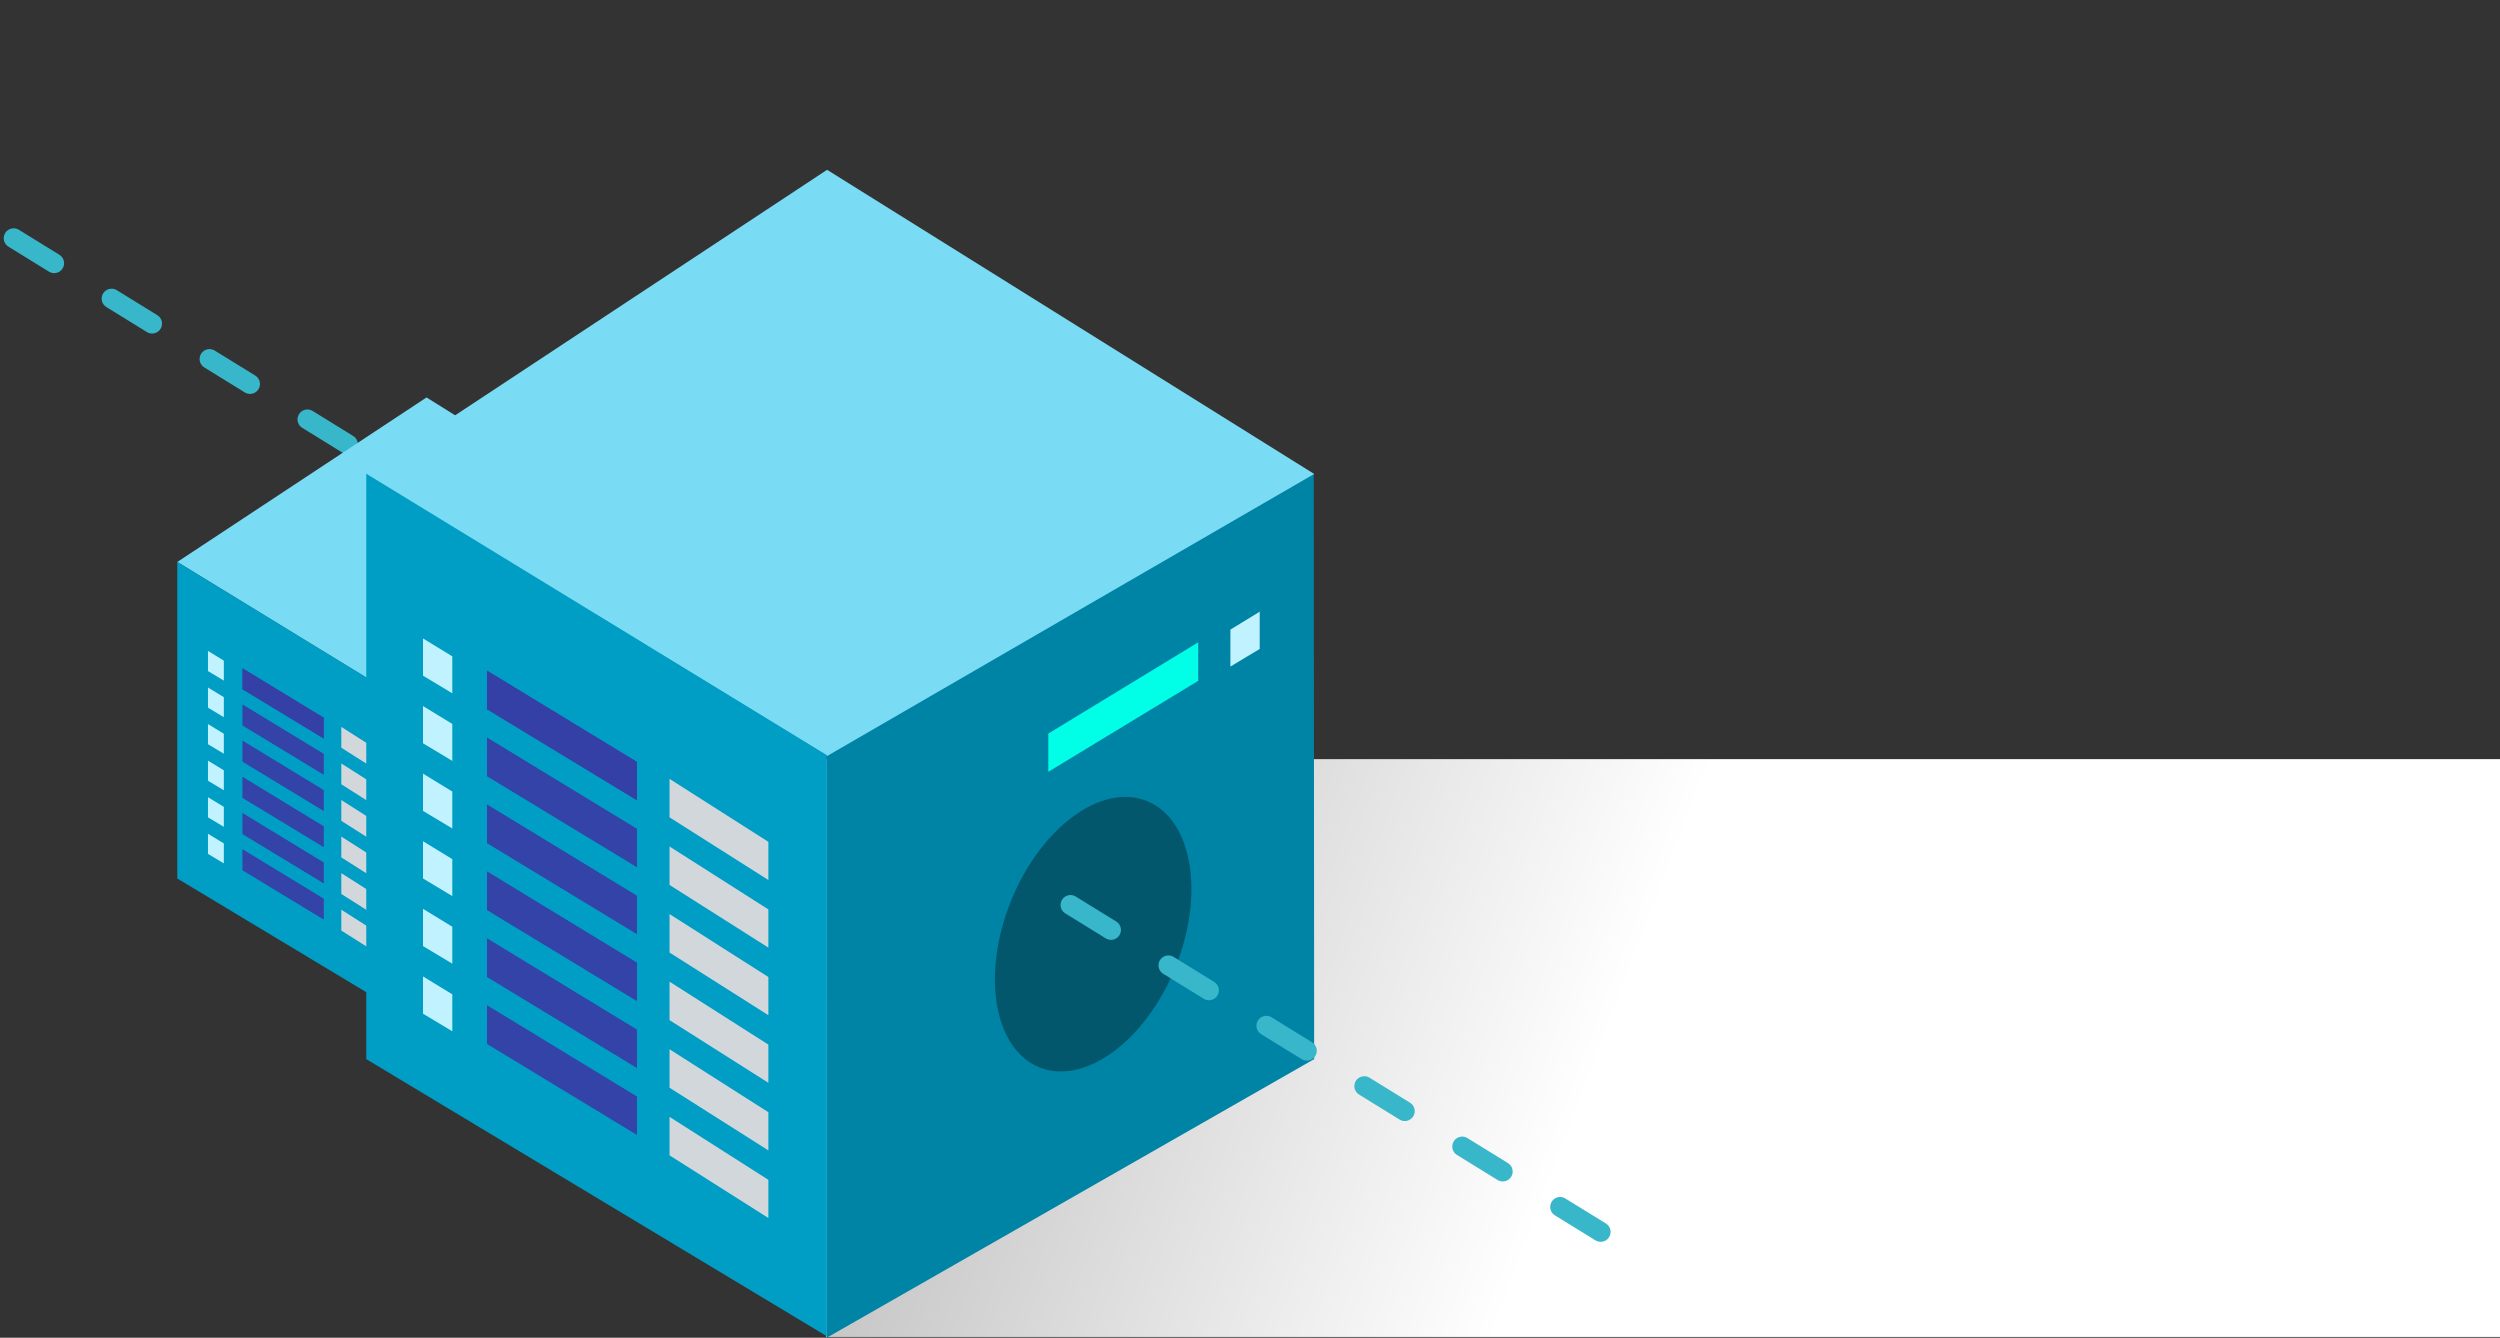 <svg xmlns="http://www.w3.org/2000/svg" xmlns:xlink="http://www.w3.org/1999/xlink" width="630.136" height="337.179" viewBox="0 0 630.136 337.179">
  <rect x="0" y="0" width="630.136" height="337.179" fill="#333333" stroke="none"/>
  <defs>
    <style>
      .cls-1 {
        fill: url(#linear-gradient);
      }

      .cls-2 {
        fill: #54c3d8;
        stroke: #38b6ca;
        stroke-linecap: round;
        stroke-width: 5px;
        stroke-dasharray: 12 17;
      }

      .cls-3 {
        fill: #0084a6;
      }

      .cls-4 {
        fill: #79dbf4;
      }

      .cls-5 {
        fill: #009dc5;
      }

      .cls-6 {
        fill: #c0f2ff;
      }

      .cls-7 {
        fill: rgba(53,64,166,0.79);
      }

      .cls-8 {
        fill: #00ffe6;
      }

      .cls-9 {
        fill: #d1d7db;
      }

      .cls-10 {
        fill: #02576d;
      }
    </style>
    <linearGradient id="linear-gradient" x1="0.457" y1="0.562" x2="-0.557" y2="0.429" gradientUnits="objectBoundingBox">
      <stop offset="0" stop-color="#fff"/>
      <stop offset="1" stop-color="#6e6e6e"/>
    </linearGradient>
  </defs>
  <g id="server" transform="translate(-723.989 -233.857)">
    <path id="Path_19" data-name="Path 19" class="cls-1" d="M1466,468.912V614.549h421.948V468.912Z" transform="translate(-533.823 -43.712)"/>
    <path id="Path_18" data-name="Path 18" class="cls-2" d="M1535.429,511.029l73.16,45.117,47.218,29.119,22.956,14.157" transform="translate(-808 -217.127)"/>
    <g id="pc1" transform="translate(768.672 310.886)">
      <path id="Path_5" data-name="Path 5" class="cls-3" d="M1403.249,388.953l.057,79.856-66.448,37.986V427.369Z" transform="translate(-1274.069 -324.414)"/>
      <path id="Path_1" data-name="Path 1" class="cls-4" d="M15.1,17.637,91.383,0,71.619,74.152,0,91.383Z" transform="translate(64.618 0) rotate(45)"/>
      <path id="Path_3" data-name="Path 3" class="cls-5" d="M1336.857,389.049v79.81l62.787,37.778V427.419Z" transform="translate(-1336.857 -324.464)"/>
      <path id="Path_6" data-name="Path 6" class="cls-6" d="M1336.857,389.049v5.078l4,2.4v-5.04Z" transform="translate(-1329.121 -302.006)"/>
      <path id="Path_16" data-name="Path 16" class="cls-6" d="M1340.852,389.049v5.078l-4,2.4v-5.04Z" transform="translate(-1219.044 -305.654)"/>
      <path id="Path_6-2" data-name="Path 6" class="cls-6" d="M1336.857,389.049v5.078l4,2.4v-5.04Z" transform="translate(-1329.121 -292.79)"/>
      <path id="Path_6-3" data-name="Path 6" class="cls-6" d="M1336.857,389.049v5.078l4,2.4v-5.04Z" transform="translate(-1329.121 -283.574)"/>
      <path id="Path_6-4" data-name="Path 6" class="cls-6" d="M1336.857,389.049v5.078l4,2.4v-5.04Z" transform="translate(-1329.121 -274.358)"/>
      <path id="Path_6-5" data-name="Path 6" class="cls-6" d="M1336.857,389.049v5.078l4,2.4v-5.04Z" transform="translate(-1329.121 -265.142)"/>
      <path id="Path_6-6" data-name="Path 6" class="cls-6" d="M1336.857,389.049v5.078l4,2.4v-5.04Z" transform="translate(-1329.121 -255.926)"/>
      <path id="Path_6-7" data-name="Path 6" class="cls-7" d="M1336.857,389.049V394.3l20.436,12.4v-5.207Z" transform="translate(-1320.393 -297.606)"/>
      <path id="Path_7" data-name="Path 7" class="cls-7" d="M1336.857,389.049V394.3l20.436,12.4v-5.207Z" transform="translate(-1320.393 -297.606)"/>
      <path id="Path_14" data-name="Path 14" class="cls-7" d="M1336.857,389.049V394.3l20.436,12.4v-5.207Z" transform="translate(-1320.393 -297.606)"/>
      <path id="Path_15" data-name="Path 15" class="cls-8" d="M1357.293,389.049V394.3l-20.436,12.4v-5.207Z" transform="translate(-1243.87 -301.474)"/>
      <path id="Path_13" data-name="Path 13" class="cls-9" d="M1336.857,389.049V394.3l13.476,8.543v-5.207Z" transform="translate(-1295.51 -282.86)"/>
      <path id="Path_13-2" data-name="Path 13" class="cls-9" d="M1336.857,389.049V394.3l13.476,8.543v-5.207Z" transform="translate(-1295.51 -273.644)"/>
      <path id="Path_13-3" data-name="Path 13" class="cls-9" d="M1336.857,389.049V394.3l13.476,8.543v-5.207Z" transform="translate(-1295.51 -264.428)"/>
      <path id="Path_13-4" data-name="Path 13" class="cls-9" d="M1336.857,389.049V394.3l13.476,8.543v-5.207Z" transform="translate(-1295.51 -255.212)"/>
      <path id="Path_13-5" data-name="Path 13" class="cls-9" d="M1336.857,389.049V394.3l13.476,8.543v-5.207Z" transform="translate(-1295.51 -245.996)"/>
      <path id="Path_13-6" data-name="Path 13" class="cls-9" d="M1336.857,389.049V394.3l13.476,8.543v-5.207Z" transform="translate(-1295.51 -236.78)"/>
      <path id="Path_6-8" data-name="Path 6" class="cls-7" d="M1336.857,389.049V394.3l20.436,12.4v-5.207Z" transform="translate(-1320.393 -288.481)"/>
      <path id="Path_8" data-name="Path 8" class="cls-7" d="M1336.857,389.049V394.3l20.436,12.4v-5.207Z" transform="translate(-1320.393 -288.481)"/>
      <path id="Path_6-9" data-name="Path 6" class="cls-7" d="M1336.857,389.049V394.3l20.436,12.4v-5.207Z" transform="translate(-1320.393 -279.357)"/>
      <path id="Path_9" data-name="Path 9" class="cls-7" d="M1336.857,389.049V394.3l20.436,12.4v-5.207Z" transform="translate(-1320.393 -279.357)"/>
      <path id="Path_6-10" data-name="Path 6" class="cls-7" d="M1336.857,389.049V394.3l20.436,12.4v-5.207Z" transform="translate(-1320.393 -270.233)"/>
      <path id="Path_10" data-name="Path 10" class="cls-7" d="M1336.857,389.049V394.3l20.436,12.4v-5.207Z" transform="translate(-1320.393 -270.233)"/>
      <path id="Path_6-11" data-name="Path 6" class="cls-7" d="M1336.857,389.049V394.3l20.436,12.4v-5.207Z" transform="translate(-1320.393 -261.108)"/>
      <path id="Path_11" data-name="Path 11" class="cls-7" d="M1336.857,389.049V394.3l20.436,12.4v-5.207Z" transform="translate(-1320.393 -261.108)"/>
      <path id="Path_6-12" data-name="Path 6" class="cls-7" d="M1336.857,389.049V394.3l20.436,12.4v-5.207Z" transform="translate(-1320.393 -251.984)"/>
      <path id="Path_12" data-name="Path 12" class="cls-7" d="M1336.857,389.049V394.3l20.436,12.4v-5.207Z" transform="translate(-1320.393 -251.984)"/>
      <ellipse id="Ellipse_1" data-name="Ellipse 1" class="cls-10" cx="12.088" cy="19.582" rx="12.088" ry="19.582" transform="translate(95.231 104.679) rotate(22)"/>
    </g>
    <g id="pc1-2" data-name="pc1" transform="translate(816.307 233.857)">
      <path id="Path_5-2" data-name="Path 5" class="cls-3" d="M1459.6,388.953l.1,147.636-122.848,70.227V459.976Z" transform="translate(-1220.778 -269.636)"/>
      <path id="Path_1-2" data-name="Path 1" class="cls-4" d="M27.923,32.607,168.947,0,132.406,137.09,0,168.947Z" transform="translate(119.463 0) rotate(45)"/>
      <path id="Path_3-2" data-name="Path 3" class="cls-5" d="M1336.857,389.049V536.6l116.079,69.842V459.986Z" transform="translate(-1336.857 -269.646)"/>
      <path id="Path_6-13" data-name="Path 6" class="cls-6" d="M1336.857,389.049v9.388l7.386,4.444v-9.318Z" transform="translate(-1322.555 -228.126)"/>
      <path id="Path_16-2" data-name="Path 16" class="cls-6" d="M1344.243,389.049v9.388l-7.386,4.444v-9.318Z" transform="translate(-1119.047 -234.87)"/>
      <path id="Path_6-14" data-name="Path 6" class="cls-6" d="M1336.857,389.049v9.388l7.386,4.444v-9.318Z" transform="translate(-1322.555 -211.088)"/>
      <path id="Path_6-15" data-name="Path 6" class="cls-6" d="M1336.857,389.049v9.388l7.386,4.444v-9.318Z" transform="translate(-1322.555 -194.05)"/>
      <path id="Path_6-16" data-name="Path 6" class="cls-6" d="M1336.857,389.049v9.388l7.386,4.444v-9.318Z" transform="translate(-1322.555 -177.012)"/>
      <path id="Path_6-17" data-name="Path 6" class="cls-6" d="M1336.857,389.049v9.388l7.386,4.444v-9.318Z" transform="translate(-1322.555 -159.974)"/>
      <path id="Path_6-18" data-name="Path 6" class="cls-6" d="M1336.857,389.049v9.388l7.386,4.444v-9.318Z" transform="translate(-1322.555 -142.936)"/>
      <path id="Path_6-19" data-name="Path 6" class="cls-7" d="M1336.857,389.049v9.7l37.782,22.93v-9.627Z" transform="translate(-1306.419 -219.992)"/>
      <path id="Path_7-2" data-name="Path 7" class="cls-7" d="M1336.857,389.049v9.7l37.782,22.93v-9.627Z" transform="translate(-1306.419 -219.992)"/>
      <path id="Path_14-2" data-name="Path 14" class="cls-7" d="M1336.857,389.049v9.7l37.782,22.93v-9.627Z" transform="translate(-1306.419 -219.992)"/>
      <path id="Path_15-2" data-name="Path 15" class="cls-8" d="M1374.639,389.049v9.7l-37.782,22.93v-9.627Z" transform="translate(-1164.945 -227.143)"/>
      <path id="Path_13-7" data-name="Path 13" class="cls-9" d="M1336.857,389.049v9.7l24.913,15.795v-9.627Z" transform="translate(-1260.415 -192.73)"/>
      <path id="Path_13-8" data-name="Path 13" class="cls-9" d="M1336.857,389.049v9.7l24.913,15.795v-9.627Z" transform="translate(-1260.415 -175.692)"/>
      <path id="Path_13-9" data-name="Path 13" class="cls-9" d="M1336.857,389.049v9.7l24.913,15.795v-9.627Z" transform="translate(-1260.415 -158.654)"/>
      <path id="Path_13-10" data-name="Path 13" class="cls-9" d="M1336.857,389.049v9.7l24.913,15.795v-9.627Z" transform="translate(-1260.415 -141.615)"/>
      <path id="Path_13-11" data-name="Path 13" class="cls-9" d="M1336.857,389.049v9.7l24.913,15.795v-9.627Z" transform="translate(-1260.415 -124.577)"/>
      <path id="Path_13-12" data-name="Path 13" class="cls-9" d="M1336.857,389.049v9.7l24.913,15.795v-9.627Z" transform="translate(-1260.415 -107.538)"/>
      <path id="Path_6-20" data-name="Path 6" class="cls-7" d="M1336.857,389.049v9.7l37.782,22.93v-9.627Z" transform="translate(-1306.419 -203.123)"/>
      <path id="Path_8-2" data-name="Path 8" class="cls-7" d="M1336.857,389.049v9.7l37.782,22.93v-9.627Z" transform="translate(-1306.419 -203.123)"/>
      <path id="Path_6-21" data-name="Path 6" class="cls-7" d="M1336.857,389.049v9.7l37.782,22.93v-9.627Z" transform="translate(-1306.419 -186.254)"/>
      <path id="Path_9-2" data-name="Path 9" class="cls-7" d="M1336.857,389.049v9.7l37.782,22.93v-9.627Z" transform="translate(-1306.419 -186.254)"/>
      <path id="Path_6-22" data-name="Path 6" class="cls-7" d="M1336.857,389.049v9.7l37.782,22.93v-9.627Z" transform="translate(-1306.419 -169.385)"/>
      <path id="Path_10-2" data-name="Path 10" class="cls-7" d="M1336.857,389.049v9.7l37.782,22.93v-9.627Z" transform="translate(-1306.419 -169.385)"/>
      <path id="Path_6-23" data-name="Path 6" class="cls-7" d="M1336.857,389.049v9.7l37.782,22.93v-9.627Z" transform="translate(-1306.419 -152.516)"/>
      <path id="Path_11-2" data-name="Path 11" class="cls-7" d="M1336.857,389.049v9.7l37.782,22.93v-9.627Z" transform="translate(-1306.419 -152.516)"/>
      <path id="Path_6-24" data-name="Path 6" class="cls-7" d="M1336.857,389.049v9.7l37.782,22.93v-9.627Z" transform="translate(-1306.419 -135.647)"/>
      <path id="Path_12-2" data-name="Path 12" class="cls-7" d="M1336.857,389.049v9.7l37.782,22.93v-9.627Z" transform="translate(-1306.419 -135.647)"/>
      <ellipse id="Ellipse_1-2" data-name="Ellipse 1" class="cls-10" cx="22.347" cy="36.203" rx="22.347" ry="36.203" transform="translate(176.06 193.527) rotate(22)"/>
    </g>
    <path id="Path_17" data-name="Path 17" class="cls-2" d="M1535.429,511.029l73.16,45.117,47.218,29.119,22.956,14.157" transform="translate(-541.618 -49.074)"/>
  </g>
</svg>
